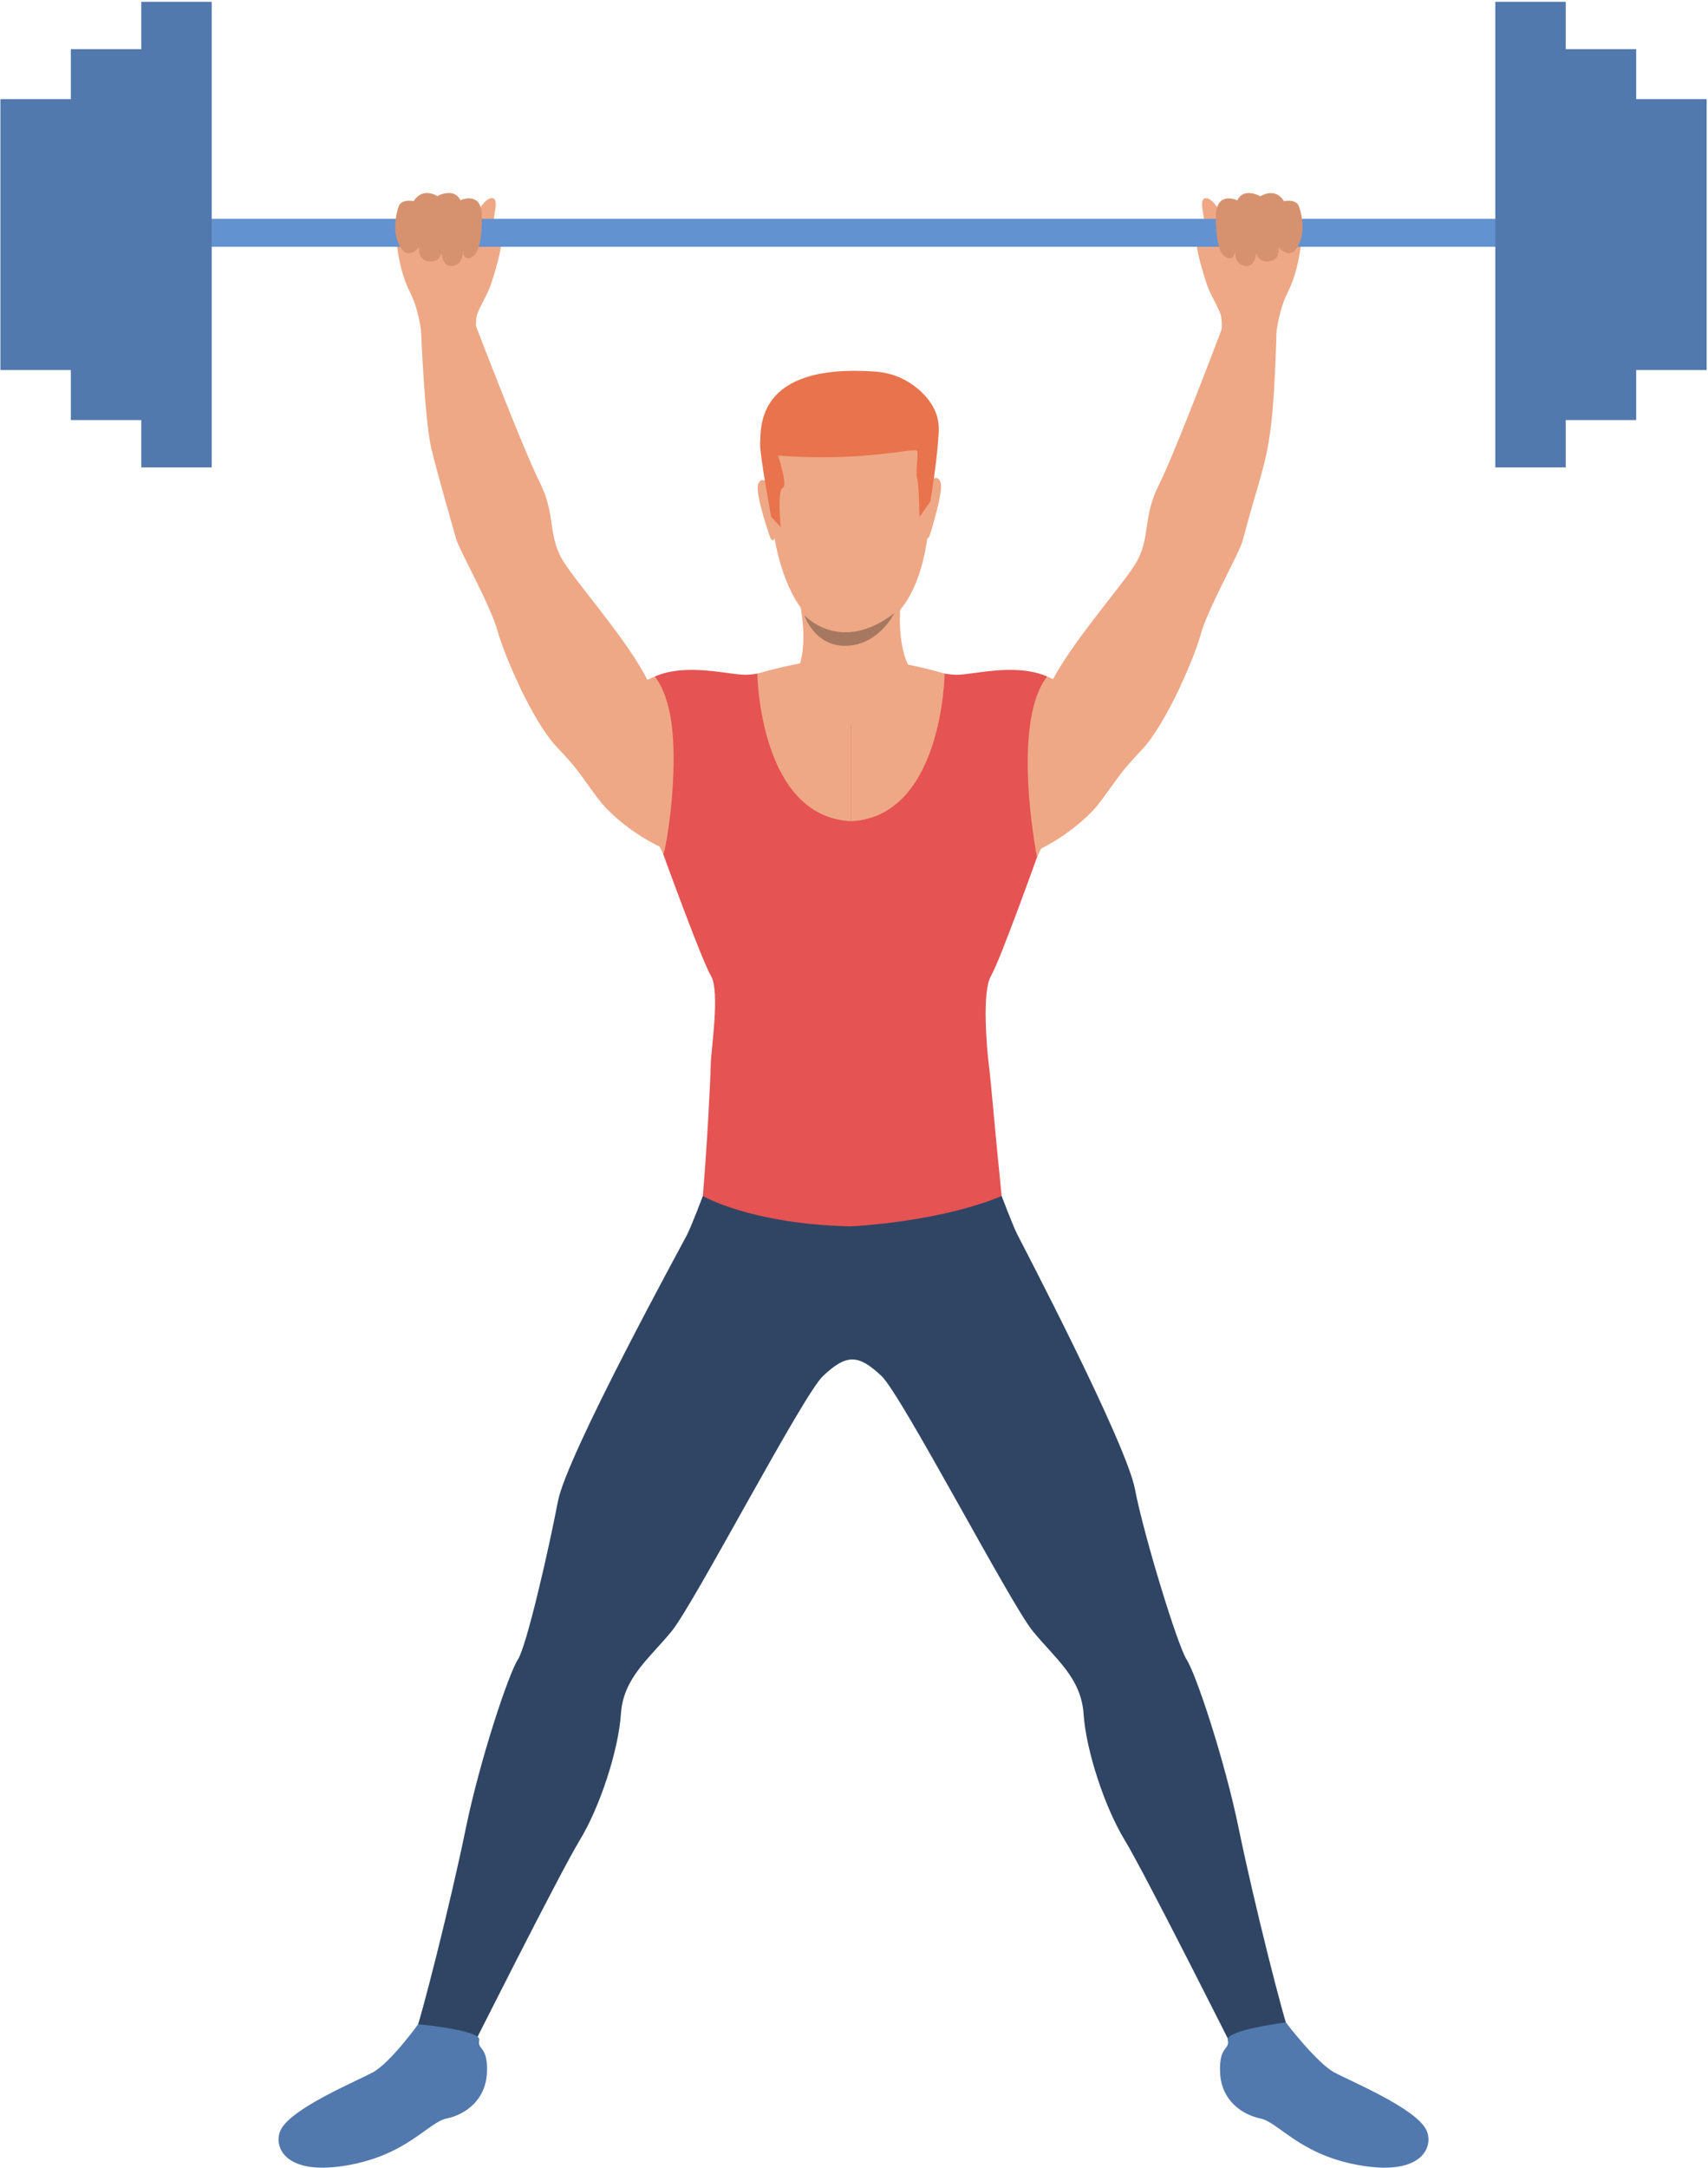 <svg width="770" height="977" viewBox="0 0 770 977" fill="none" xmlns="http://www.w3.org/2000/svg">
<path d="M550.268 153.595C550.268 153.595 551.644 145.178 550.076 141.142C548.796 137.848 546.195 133.397 544.923 130.45C543.652 127.5 539.658 114.233 539.592 110.828C539.565 109.435 543.077 100.815 542.687 97.991C542.295 95.167 540.744 89.536 543.416 89.287C546.091 89.039 548.991 93.728 548.991 93.728C548.991 93.728 549.345 91.24 551.625 90.355C556.059 88.636 557.769 90.602 557.769 90.602C557.769 90.602 559.485 87.558 561.525 87.268C566.022 86.628 568.209 88.896 568.209 88.896C568.209 88.896 570.111 87.169 573.203 87.365C577.154 87.615 578.566 90.919 578.566 90.919C578.566 90.919 583.66 90.014 585.054 92.289C586.448 94.564 586.312 96.826 586.861 98.854C587.41 100.881 587.072 119.084 580.454 131.901C575.074 142.322 574.592 158.628 574.592 158.628L550.268 153.595Z" fill="#EEA886"/>
<path d="M215.116 153.595C215.116 153.595 213.739 145.178 215.307 141.142C216.587 137.848 219.189 133.397 220.46 130.45C221.732 127.5 225.726 114.233 225.792 110.828C225.819 109.435 222.306 100.815 222.697 97.991C223.088 95.167 224.64 89.536 221.967 89.287C219.293 89.039 216.393 93.728 216.393 93.728C216.393 93.728 216.578 91.136 214.297 90.25C209.865 88.531 207.589 90.322 207.589 90.322C207.589 90.322 205.898 87.557 203.858 87.267C199.363 86.627 197.216 88.417 197.216 88.417C197.216 88.417 195.201 86.916 192.112 87.111C188.161 87.361 186.583 90.665 186.583 90.665C186.583 90.665 181.549 89.933 180.155 92.208C178.76 94.48 179.073 96.824 178.524 98.853C177.975 100.88 178.312 119.083 184.931 131.9C190.311 142.321 190.792 158.627 190.792 158.627L215.116 153.595Z" fill="#EEA886"/>
<path d="M683.586 98.623H84.073V111.216H683.586V98.623Z" fill="#6392D1"/>
<path d="M335.36 375.571C335.36 375.571 319.21 384.196 309.69 384.874C300.172 385.551 278.623 371.936 269.812 360.103C261.001 348.27 260.996 347.016 250.894 336.422C240.792 325.828 227.657 296.49 224.348 284.46C221.038 272.43 206.974 247.939 205.497 242.409C204.02 236.882 197.152 213.612 194.373 201.701C191.385 188.891 189.811 148.724 189.811 148.724L214.557 146.872C214.557 146.872 235.794 202.397 243.322 217.349C250.849 232.302 246.674 241.516 254.15 253.252C261.626 264.988 287.632 293.91 294.056 311.421C300.479 328.929 315.7 331.458 324.398 350.507C333.098 369.555 335.36 375.571 335.36 375.571Z" fill="#EEA886"/>
<path d="M430.315 376.945C430.315 376.945 446.47 385.578 455.986 386.256C458.631 386.449 462.216 385.52 466.201 383.84C466.889 383.551 467.578 383.237 468.29 382.899C480.036 377.372 491.611 367.577 496.05 361.236C504.672 349.633 504.756 348.331 514.779 337.801C520.164 332.16 526.393 321.21 531.562 310.379C536.089 300.863 539.786 291.469 541.331 285.844C544.639 273.816 558.707 249.317 560.18 243.785C570.722 203.616 573.786 207.812 575.481 149.334L550.882 148.021C550.882 148.021 529.885 203.781 522.35 218.73C514.828 233.678 519.005 242.892 511.532 254.628C504.734 265.29 482.661 290.14 473.858 307.72C472.965 309.495 472.215 311.199 471.625 312.804C469.535 318.492 466.528 322.584 463.112 326.195C456.011 333.693 447.148 339.019 441.28 351.89C432.573 370.932 430.315 376.945 430.315 376.945Z" fill="#EEA886"/>
<path d="M581.794 917.925C578.89 911.179 565.096 856.504 558.562 824.555C552.028 792.601 538.959 753.906 534.966 747.869C530.973 741.832 515.666 692.047 511.672 671.099C507.68 650.154 460.912 560.773 458.734 556.511C456.556 552.251 451.565 538.937 451.565 538.937L384.211 543.885L316.857 538.937C316.857 538.937 311.865 552.251 309.688 556.511C307.509 560.773 255.512 655.626 251.519 676.574C247.527 697.519 237.449 741.833 233.456 747.869C229.463 753.905 216.394 792.6 209.86 824.555C203.327 856.504 189.532 911.179 186.628 917.925C183.724 924.671 211.676 925.025 211.676 925.025C211.676 925.025 252.333 844.081 261.408 829.17C270.483 814.259 278.832 788.697 279.921 772.366C281.011 756.035 292.627 747.513 302.79 735.091C312.955 722.664 361.961 628.582 371.036 620.064C381.73 610.024 386.964 610.279 397.386 620.064C406.461 628.583 455.467 722.665 465.632 735.091C475.795 747.514 487.411 756.035 488.5 772.366C489.59 788.697 497.939 814.259 507.015 829.17C516.089 844.081 556.746 925.025 556.746 925.025C556.746 925.025 584.698 924.671 581.794 917.925Z" fill="#2F4563"/>
<path d="M579.658 911.367C579.658 911.367 593.592 929.614 601.487 933.872C609.382 938.128 638.332 950.062 643.051 959.911C646.361 966.818 641.831 980.446 613.994 975.938C586.157 971.429 576.628 956.407 568.188 954.656C559.749 952.903 550.586 946.385 550.042 934.02C549.498 921.654 554.575 923.859 553.486 919.351C552.399 914.846 579.658 911.367 579.658 911.367Z" fill="#5279AD"/>
<path d="M188.522 912.186C188.522 912.186 175.968 929.615 168.072 933.873C160.177 938.129 131.228 950.063 126.509 959.912C123.199 966.819 127.729 980.447 155.566 975.939C183.403 971.43 192.932 956.408 201.372 954.657C209.811 952.904 218.974 946.386 219.518 934.021C220.062 921.655 214.986 923.86 216.075 919.352C217.163 914.846 188.522 912.186 188.522 912.186Z" fill="#5279AD"/>
<path d="M468.326 383.991C460.917 358.456 472.062 304.845 472.062 304.845C457.674 298.641 439.153 304.075 431.207 304.075C423.262 304.075 401.357 298.024 401.357 298.024H383.64H365.924C365.924 298.024 344.019 304.075 336.073 304.075C328.127 304.075 309.599 298.64 295.211 304.845C295.211 304.845 306.392 359.362 298.982 384.899C298.982 384.899 316.317 432.679 320.504 439.756C324.691 446.831 320.557 472.959 320.413 479.547C320.208 488.981 318.772 515.852 316.855 538.938C316.855 538.938 338.104 551.591 383.638 552.67C428.71 549.746 451.562 538.938 451.562 538.938C448.708 511.442 446.868 488.293 445.735 479.342C444.909 472.806 442.586 446.831 446.773 439.756C450.964 432.679 468.326 383.991 468.326 383.991Z" fill="#E55353"/>
<path d="M515.781 303.663C523.013 304.325 527.324 307.068 532.336 308.734C532.082 309.288 531.828 309.832 531.563 310.377C526.396 321.208 520.165 332.157 514.78 337.798C505.169 347.893 504.697 349.51 497.066 359.859C490.981 359.859 485.837 360.379 483.277 362.117C478.278 365.497 472.362 376.413 469.391 382.354C468.22 384.708 467.507 386.279 467.507 386.279C467.507 386.279 467.302 385.275 466.987 383.49C465.442 374.59 461.107 346.202 464.693 324.443C465.973 316.669 468.267 309.749 472.058 304.845C472.058 304.845 473.109 305.33 474.739 306.03C478.663 307.718 485.98 310.654 490.039 310.944C495.785 311.354 504.709 302.637 515.781 303.663Z" fill="#EEA886"/>
<path d="M298.983 384.898C298.983 384.898 298.388 383.56 297.385 381.52C294.704 376.063 289.077 365.558 283.994 362.116C281.349 360.328 275.965 359.821 269.626 359.858C261.004 348.253 260.919 346.95 250.897 336.42C245.511 330.781 239.281 319.829 234.113 308.998C239.486 307.368 243.857 304.361 251.488 303.662C262.561 302.636 271.484 311.352 277.232 310.942C281.06 310.665 287.774 308.055 291.818 306.342C293.847 305.484 295.211 304.843 295.211 304.843C299.087 309.867 301.357 316.931 302.565 324.816C305.924 347.005 300.803 380.783 298.983 384.898Z" fill="#EEA886"/>
<path d="M406.198 269.146C406.198 269.146 403.8 288.064 409.356 299.486C409.356 299.486 415.035 324.299 387.535 326.111C360.035 327.926 358.858 303.274 358.858 303.274C358.858 303.274 365.248 294.288 360.322 270.326C355.395 246.364 406.198 269.146 406.198 269.146Z" fill="#EEA886"/>
<path d="M387.689 171.817C387.689 171.817 423.171 176.721 419.039 233.275C414.906 289.83 383.597 285.89 381.51 285.878C379.423 285.868 350.205 287.597 346.4 218.742C346.4 218.742 344.276 167.812 387.689 171.817Z" fill="#EEA886"/>
<path d="M418.732 217.323C418.732 217.323 422.496 213.017 424.004 217.259C425.514 221.5 419.478 240.036 419.038 241.592C419.038 241.592 418.37 243.264 417.425 242.373C416.48 241.48 418.732 217.323 418.732 217.323Z" fill="#EEA886"/>
<path d="M347.019 218.19C347.019 218.19 343.148 213.979 341.747 218.254C340.347 222.529 347.003 241.744 347.326 242.458C347.326 242.458 348.036 244.113 348.959 243.2C349.881 242.286 347.019 218.19 347.019 218.19Z" fill="#EEA886"/>
<path d="M419.407 225.98L414.499 232.993C414.499 232.993 414.307 217.854 413.441 215.5C412.577 213.146 414.166 204.843 413.449 203.146C412.732 201.452 389.369 208.332 350.734 205.265C350.734 205.265 355.323 218.806 352.832 219.829C350.341 220.853 351.944 237.585 351.944 237.585L347.674 232.884C347.674 232.884 342.341 204.362 342.693 199.574C343.161 193.199 340.338 163.547 394.691 167.452C400.914 167.899 406.926 170.036 411.972 173.785C417.641 177.996 423.522 184.634 423.202 193.936C422.783 206.232 419.407 225.98 419.407 225.98Z" fill="#E8734D"/>
<path d="M362.602 277.211C362.602 277.211 378.686 295.174 403.176 276.315C403.176 276.315 396.503 290.358 381.876 291.006C367.248 291.654 362.602 277.211 362.602 277.211Z" fill="#A77860"/>
<path d="M341.415 303.573C341.415 303.573 342.261 368.07 383.641 370.069V296.076C383.641 296.076 364.414 296.764 341.415 303.573Z" fill="#EEA886"/>
<path d="M425.867 303.573C425.867 303.573 425.021 368.07 383.64 370.069V296.076C383.64 296.076 402.868 296.764 425.867 303.573Z" fill="#EEA886"/>
<path d="M548.24 95.392C548.24 95.392 547.369 111.586 551.794 115.242C556.22 118.897 556.886 113.068 556.886 113.068C556.886 113.068 556.121 118.823 561.034 119.826C565.949 120.831 566.337 113.969 566.337 113.969C566.337 113.969 567.028 118.464 572.235 117.782C577.443 117.1 576.357 111.353 576.357 111.353C576.357 111.353 581.162 117.157 584.513 111.941C590.173 103.133 585.228 92.211 585.228 92.211C585.228 92.211 583.764 89.689 578.8 90.668C578.8 90.668 575.665 84.238 568.166 88.42C568.166 88.42 560.712 84.149 557.792 90.324C557.793 90.322 549.563 86.21 548.24 95.392Z" fill="#D6926F"/>
<path d="M217.143 95.392C217.143 95.392 218.015 111.586 213.59 115.242C209.164 118.897 208.498 113.068 208.498 113.068C208.498 113.068 209.263 118.823 204.349 119.826C199.435 120.831 199.047 113.969 199.047 113.969C199.047 113.969 198.356 118.464 193.148 117.782C187.941 117.1 189.026 111.353 189.026 111.353C189.026 111.353 184.222 117.157 180.869 111.941C175.21 103.133 180.156 92.211 180.156 92.211C180.156 92.211 181.62 89.689 186.584 90.668C186.584 90.668 189.719 84.238 197.218 88.42C197.218 88.42 204.672 84.149 207.591 90.324C207.59 90.322 215.821 86.21 217.143 95.392Z" fill="#D6926F"/>
<path d="M705.87 0.817H674.115V210.632H705.87V0.817Z" fill="#5279AD"/>
<path d="M737.625 22.148H703.135V189.298H737.625V22.148Z" fill="#5279AD"/>
<path d="M769.38 44.688H734.083V166.758H769.38V44.688Z" fill="#5279AD"/>
<path d="M63.69 210.632H95.446L95.446 0.817H63.69L63.69 210.632Z" fill="#5279AD"/>
<path d="M31.935 189.298H69.488L69.488 22.148H31.935L31.935 189.298Z" fill="#5279AD"/>
<path d="M0.18 166.758H35.728L35.728 44.688H0.18L0.18 166.758Z" fill="#5279AD"/>
</svg>
